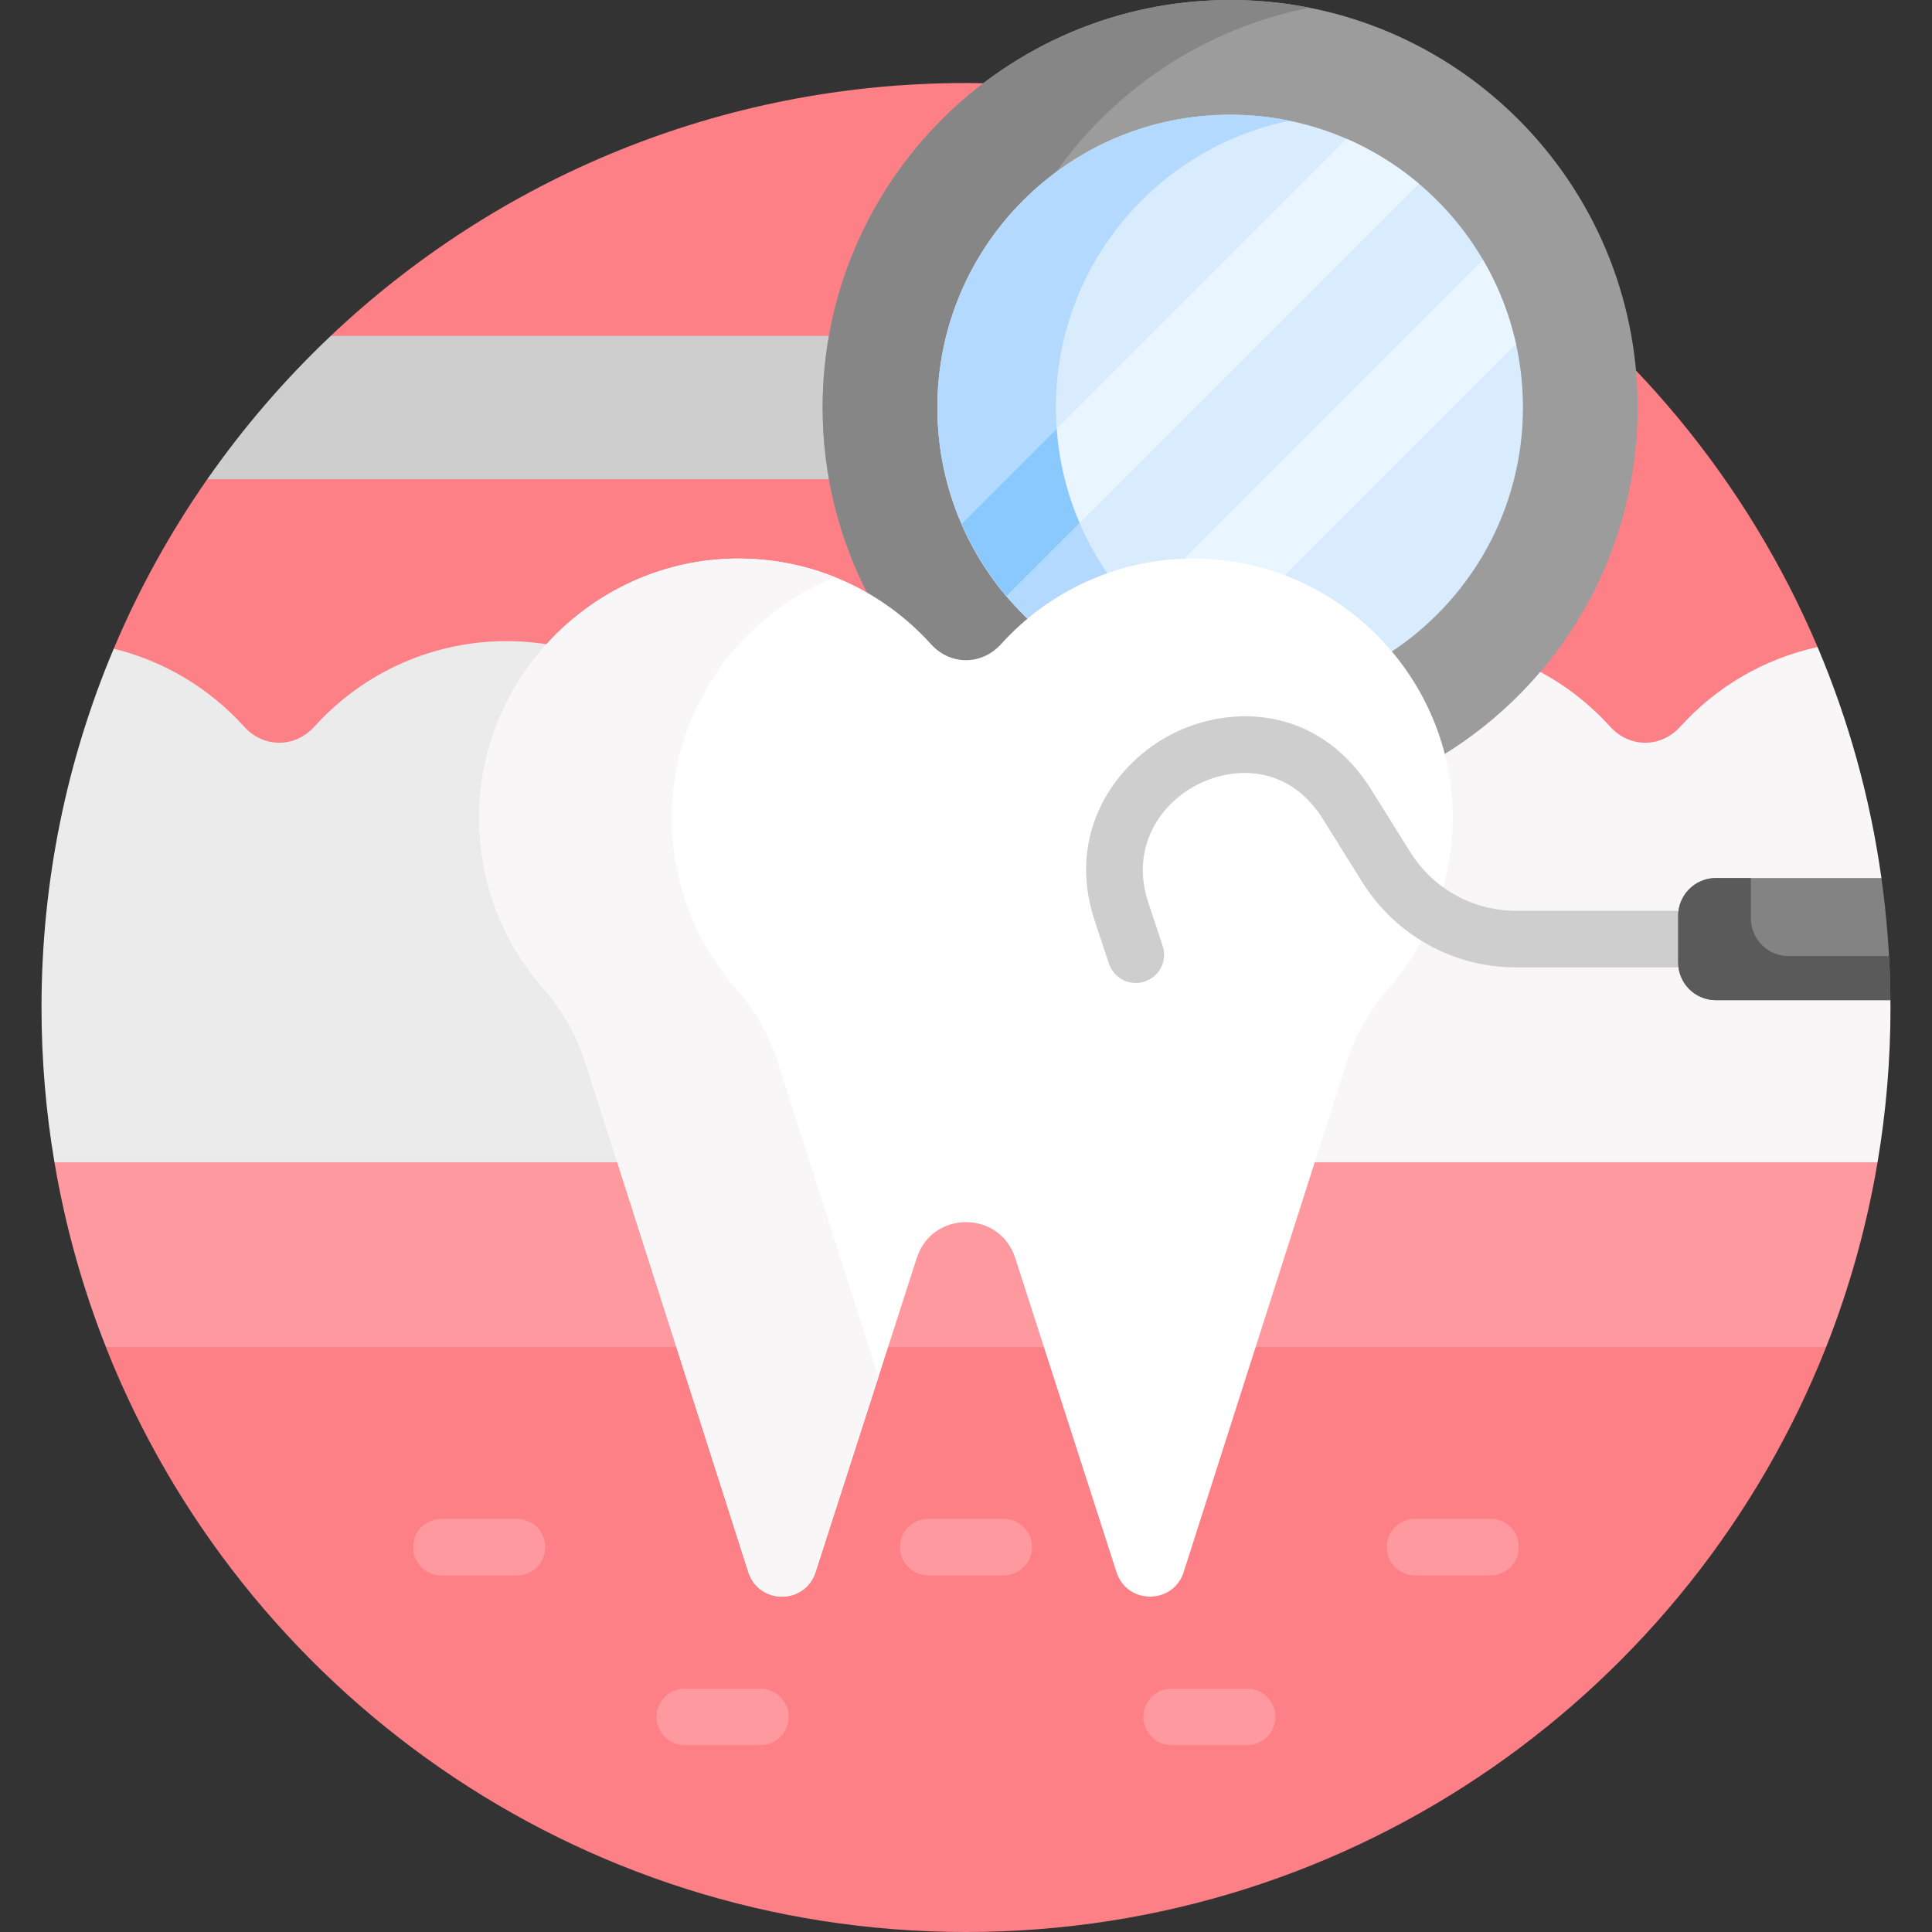 <svg id="Layer_1" enable-background="new 0 0 512 512" height="512" viewBox="0 0 512 512" width="512" xmlns="http://www.w3.org/2000/svg"><rect x="0" y="0" width="512" height="512" fill="#333333" stroke="none"/><g><path d="m256 22c-65.198 0-124.446 25.47-168.341 67l.617 1h131.233c-.995 5.916-1.5 11.963-1.5 17.996s.505 12.08 1.5 17.996h-162.068l-2.505 1c-9.752 13.979-18.092 29.016-24.794 44.915l1.304 1.379c12.536 3.392 23.747 10.258 32.498 19.941 2.687 2.972 6.258 4.609 10.056 4.609s7.369-1.637 10.056-4.609c12.82-14.186 31.132-22.322 50.238-22.322.293 0 .589.002.883.006 3.075.04 6.268.316 9.49.822l.534.084.362-.4c12.672-13.989 30.626-22.147 49.26-22.385.295-.004.589-.006.883-.006 19.106 0 37.418 8.136 50.238 22.322 2.687 2.972 6.258 4.609 10.056 4.609s7.369-1.637 10.056-4.609c12.82-14.186 31.132-22.322 50.238-22.322.293 0 .589.002.883.006 18.514.236 36.387 8.304 49.038 22.135l.352.384.517-.067c2.698-.353 5.23-.54 7.74-.572.295-.004.589-.006.883-.006 19.106 0 37.418 8.136 50.238 22.322 2.687 2.972 6.258 4.609 10.056 4.609s7.369-1.637 10.056-4.609c9.193-10.172 21.004-17.194 34.234-20.396l1.387-1.355c0 .001.001.003.002.004-37.232-87.853-124.258-149.481-225.68-149.481z" fill="#fd8087"/><path d="m500.975 265.055-1.01-1h-45.233c-4.963 0-9-4.038-9-9v-12.368c0-4.962 4.037-9 9-9h42.993l.871-1c-3.002-21.414-8.755-41.947-16.92-61.213-14.281 3.096-26.91 10.621-36.363 21.081-5.157 5.706-13.47 5.706-18.627 0-12.757-14.115-31.291-22.908-51.876-22.646-3.074.039-6.098.302-9.068.74 11.307 12.098 17.76 27.647 18.229 44.109.489 17.183-5.479 33.741-16.807 46.626-5.099 5.8-8.854 12.404-11.164 19.628l-8.95 27.988h148.95l1.575-1c2.247-13.332 3.425-27.028 3.425-41 0-.65-.018-1.296-.025-1.945z" fill="#f8f6f6"/><g><path d="m219.009 107.996c0-6.481.58-12.829 1.69-18.996h-133.034c-12.154 11.498-23.124 24.23-32.725 37.991h165.758c-1.109-6.166-1.689-12.514-1.689-18.995z" fill="#cecece"/><path d="m326.005 0c-59.645 0-107.996 48.351-107.996 107.995 0 18.37 4.592 35.665 12.682 50.809 5.617 3.39 10.776 7.587 15.253 12.542 2.687 2.972 6.258 4.609 10.056 4.609s7.369-1.637 10.056-4.609c12.82-14.186 31.132-22.322 50.238-22.322.293 0 .589.002.883.006 17.437.222 33.962 7.155 46.532 19.522 9.036 8.891 15.277 19.876 18.266 31.821 31.189-18.938 52.025-53.224 52.025-92.378 0-59.644-48.351-107.995-107.995-107.995z" fill="#9c9c9c"/><path d="m245.944 171.346c2.687 2.972 6.258 4.609 10.056 4.609s7.369-1.637 10.056-4.609c2.173-2.404 4.514-4.619 6.979-6.665-15.148-14.159-24.619-34.314-24.619-56.685 0-25.557 12.361-48.223 31.426-62.359 15.702-22.156 39.536-38.143 67.163-43.588-6.794-1.341-13.814-2.049-21-2.049-59.645 0-107.996 48.351-107.996 107.995 0 18.37 4.592 35.665 12.682 50.809 5.617 3.39 10.776 7.588 15.253 12.542z" fill="#868686"/><path d="m273.044 164.673c12.08-10.025 27.385-15.649 43.25-15.649.293 0 .589.002.883.006 17.437.222 33.962 7.155 46.532 19.522 1.518 1.494 2.954 3.049 4.313 4.655 21.396-13.814 35.572-37.85 35.572-65.212 0-42.851-34.738-77.589-77.589-77.589s-77.589 34.738-77.589 77.589c0 22.372 9.48 42.518 24.628 56.678z" fill="#d8ecfe"/><path d="m273.044 164.673c6.267-5.201 13.402-9.208 21.037-11.866-8.974-12.658-14.258-28.115-14.258-44.812 0-37.471 26.563-68.737 61.886-75.997-5.072-1.042-10.323-1.592-15.703-1.592-42.851 0-77.589 34.738-77.589 77.589-.001 22.372 9.479 42.518 24.627 56.678z" fill="#b3dafe"/><g><path d="m266.719 158.025 109.315-109.316c-5.745-4.853-12.2-8.886-19.194-11.919l-102.04 102.041c3.033 6.994 7.066 13.449 11.919 19.194z" fill="#eaf6ff"/></g><path d="m266.719 158.025 19.4-19.4c-3.344-7.771-5.449-16.197-6.079-25.033l-25.24 25.239c3.033 6.994 7.066 13.449 11.919 19.194z" fill="#8ac9fe"/><path d="m316.294 149.024c.293 0 .589.002.883.006 7.78.099 15.376 1.543 22.523 4.201l62.046-62.046c-1.764-7.981-4.754-15.497-8.767-22.346l-80.282 80.282c1.196-.064 2.395-.097 3.597-.097z" fill="#eaf6ff"/></g><path d="m164.95 309-8.951-27.987c-2.31-7.224-6.065-13.828-11.164-19.628-11.327-12.885-17.296-29.444-16.807-46.626.465-16.336 6.817-31.777 17.963-43.834-3.522-.613-7.127-.968-10.802-1.015-20.585-.262-39.119 8.531-51.876 22.646-5.157 5.706-13.47 5.706-18.627 0-9.049-10.012-21.012-17.325-34.544-20.649-12.325 29.239-19.142 61.369-19.142 95.093 0 13.972 1.18 27.668 3.428 41l1.572 1z" fill="#ebebeb"/><g fill="#fe99a0"><path d="m242.004 333.074-8.035 24.926h44.062l-8.035-24.926c-1.996-6.192-7.49-10.193-13.996-10.193s-12 4.001-13.996 10.193z"/><path d="m164.63 308h-150.196c2.863 16.992 7.477 33.388 13.646 49l4.558 1h147.982z"/><path d="m347.37 308-15.99 50h147.981l4.577-1c6.169-15.612 10.773-32.008 13.636-49z"/></g><path d="m331.7 357-18.969 59.315c-1.128 3.526-4.249 5.805-7.951 5.805 0 0 0 0-.001 0-3.693 0-6.812-2.272-7.944-5.787l-19.127-59.333h-43.417l-19.126 59.333c-1.133 3.515-4.251 5.787-7.944 5.787-3.703 0-6.824-2.279-7.952-5.805l-18.969-59.315h-152.239c35.873 90.779 124.405 155 227.939 155s192.066-64.221 227.939-155z" fill="#fd8087"/><g><path d="m384.971 214.73c-1.041-36.574-31.196-66.234-67.782-66.7-20.585-.262-39.119 8.531-51.876 22.646-5.157 5.706-13.47 5.706-18.627 0-12.757-14.115-31.291-22.908-51.876-22.646-36.586.466-66.741 30.126-67.782 66.7-.516 18.15 6.017 34.759 17.055 47.315 4.933 5.612 8.688 12.156 10.963 19.272l43.271 135.302c2.768 8.657 15.012 8.671 17.801.02l26.838-83.259c4.083-12.667 22.005-12.667 26.088 0l26.838 83.259c2.788 8.65 15.032 8.636 17.801-.02l43.271-135.302c2.276-7.116 6.031-13.661 10.963-19.272 11.037-12.556 17.571-29.165 17.054-47.315z" fill="#fff"/></g><g><path d="m206.047 281.317c-2.276-7.116-6.031-13.661-10.963-19.272-11.038-12.557-17.572-29.166-17.055-47.315.795-27.941 18.59-51.828 43.254-61.765-8.168-3.28-17.103-5.054-26.472-4.935-36.586.466-66.741 30.126-67.782 66.7-.517 18.15 6.017 34.759 17.055 47.315 4.933 5.612 8.688 12.156 10.963 19.272l43.271 135.302c2.768 8.657 15.012 8.671 17.801.02l16.668-51.711z" fill="#f8f6f6"/></g><g><path d="m445.732 255.056v-12.368c0-.448.044-.885.107-1.316h-43.971c-11.536 0-22.071-5.842-28.18-15.628l-10.298-16.497c-.334-.535-.676-1.06-1.027-1.58-13.573-20.027-35.537-21.154-51.28-13.387-15.519 7.655-28.703 26.48-20.978 49.723l3.776 11.362c1.046 3.146 3.974 5.137 7.116 5.137.784 0 1.582-.124 2.366-.385 3.931-1.306 6.059-5.552 4.752-9.482l-3.776-11.363c-4.92-14.801 3.175-26.506 13.379-31.54 9.185-4.532 23.138-5.063 32.226 8.347.249.367.491.74.726 1.115l10.294 16.491c8.867 14.206 24.158 22.686 40.904 22.686h43.971c-.063-.43-.107-.867-.107-1.315z" fill="#cecece"/><g><path d="m498.597 232.688h-43.865c-5.523 0-10 4.477-10 10v12.367c0 5.523 4.477 10 10 10h46.243c-.085-10.976-.894-21.779-2.378-32.367z" fill="#838383"/></g><path d="m474 253.367c-5.523 0-10-4.477-10-10v-10.679h-9.268c-5.523 0-10 4.477-10 10v12.367c0 5.523 4.477 10 10 10h46.243c-.031-3.919-.157-7.815-.37-11.688z" fill="#5a5a5a"/></g><g><g><path d="m201.5 462.5h-20c-4.143 0-7.5-3.358-7.5-7.5s3.357-7.5 7.5-7.5h20c4.143 0 7.5 3.358 7.5 7.5s-3.357 7.5-7.5 7.5z" fill="#fe99a0"/></g><g><path d="m330.5 462.5h-20c-4.143 0-7.5-3.358-7.5-7.5s3.357-7.5 7.5-7.5h20c4.143 0 7.5 3.358 7.5 7.5s-3.357 7.5-7.5 7.5z" fill="#fe99a0"/></g></g><g><g><path d="m137 417.5h-20c-4.143 0-7.5-3.358-7.5-7.5s3.357-7.5 7.5-7.5h20c4.143 0 7.5 3.358 7.5 7.5s-3.357 7.5-7.5 7.5z" fill="#fe99a0"/></g><g><path d="m266 417.5h-20c-4.143 0-7.5-3.358-7.5-7.5s3.357-7.5 7.5-7.5h20c4.143 0 7.5 3.358 7.5 7.5s-3.357 7.5-7.5 7.5z" fill="#fe99a0"/></g><g><g><path d="m395 417.5h-20c-4.143 0-7.5-3.358-7.5-7.5s3.357-7.5 7.5-7.5h20c4.143 0 7.5 3.358 7.5 7.5s-3.357 7.5-7.5 7.5z" fill="#fe99a0"/></g></g></g></g></svg>